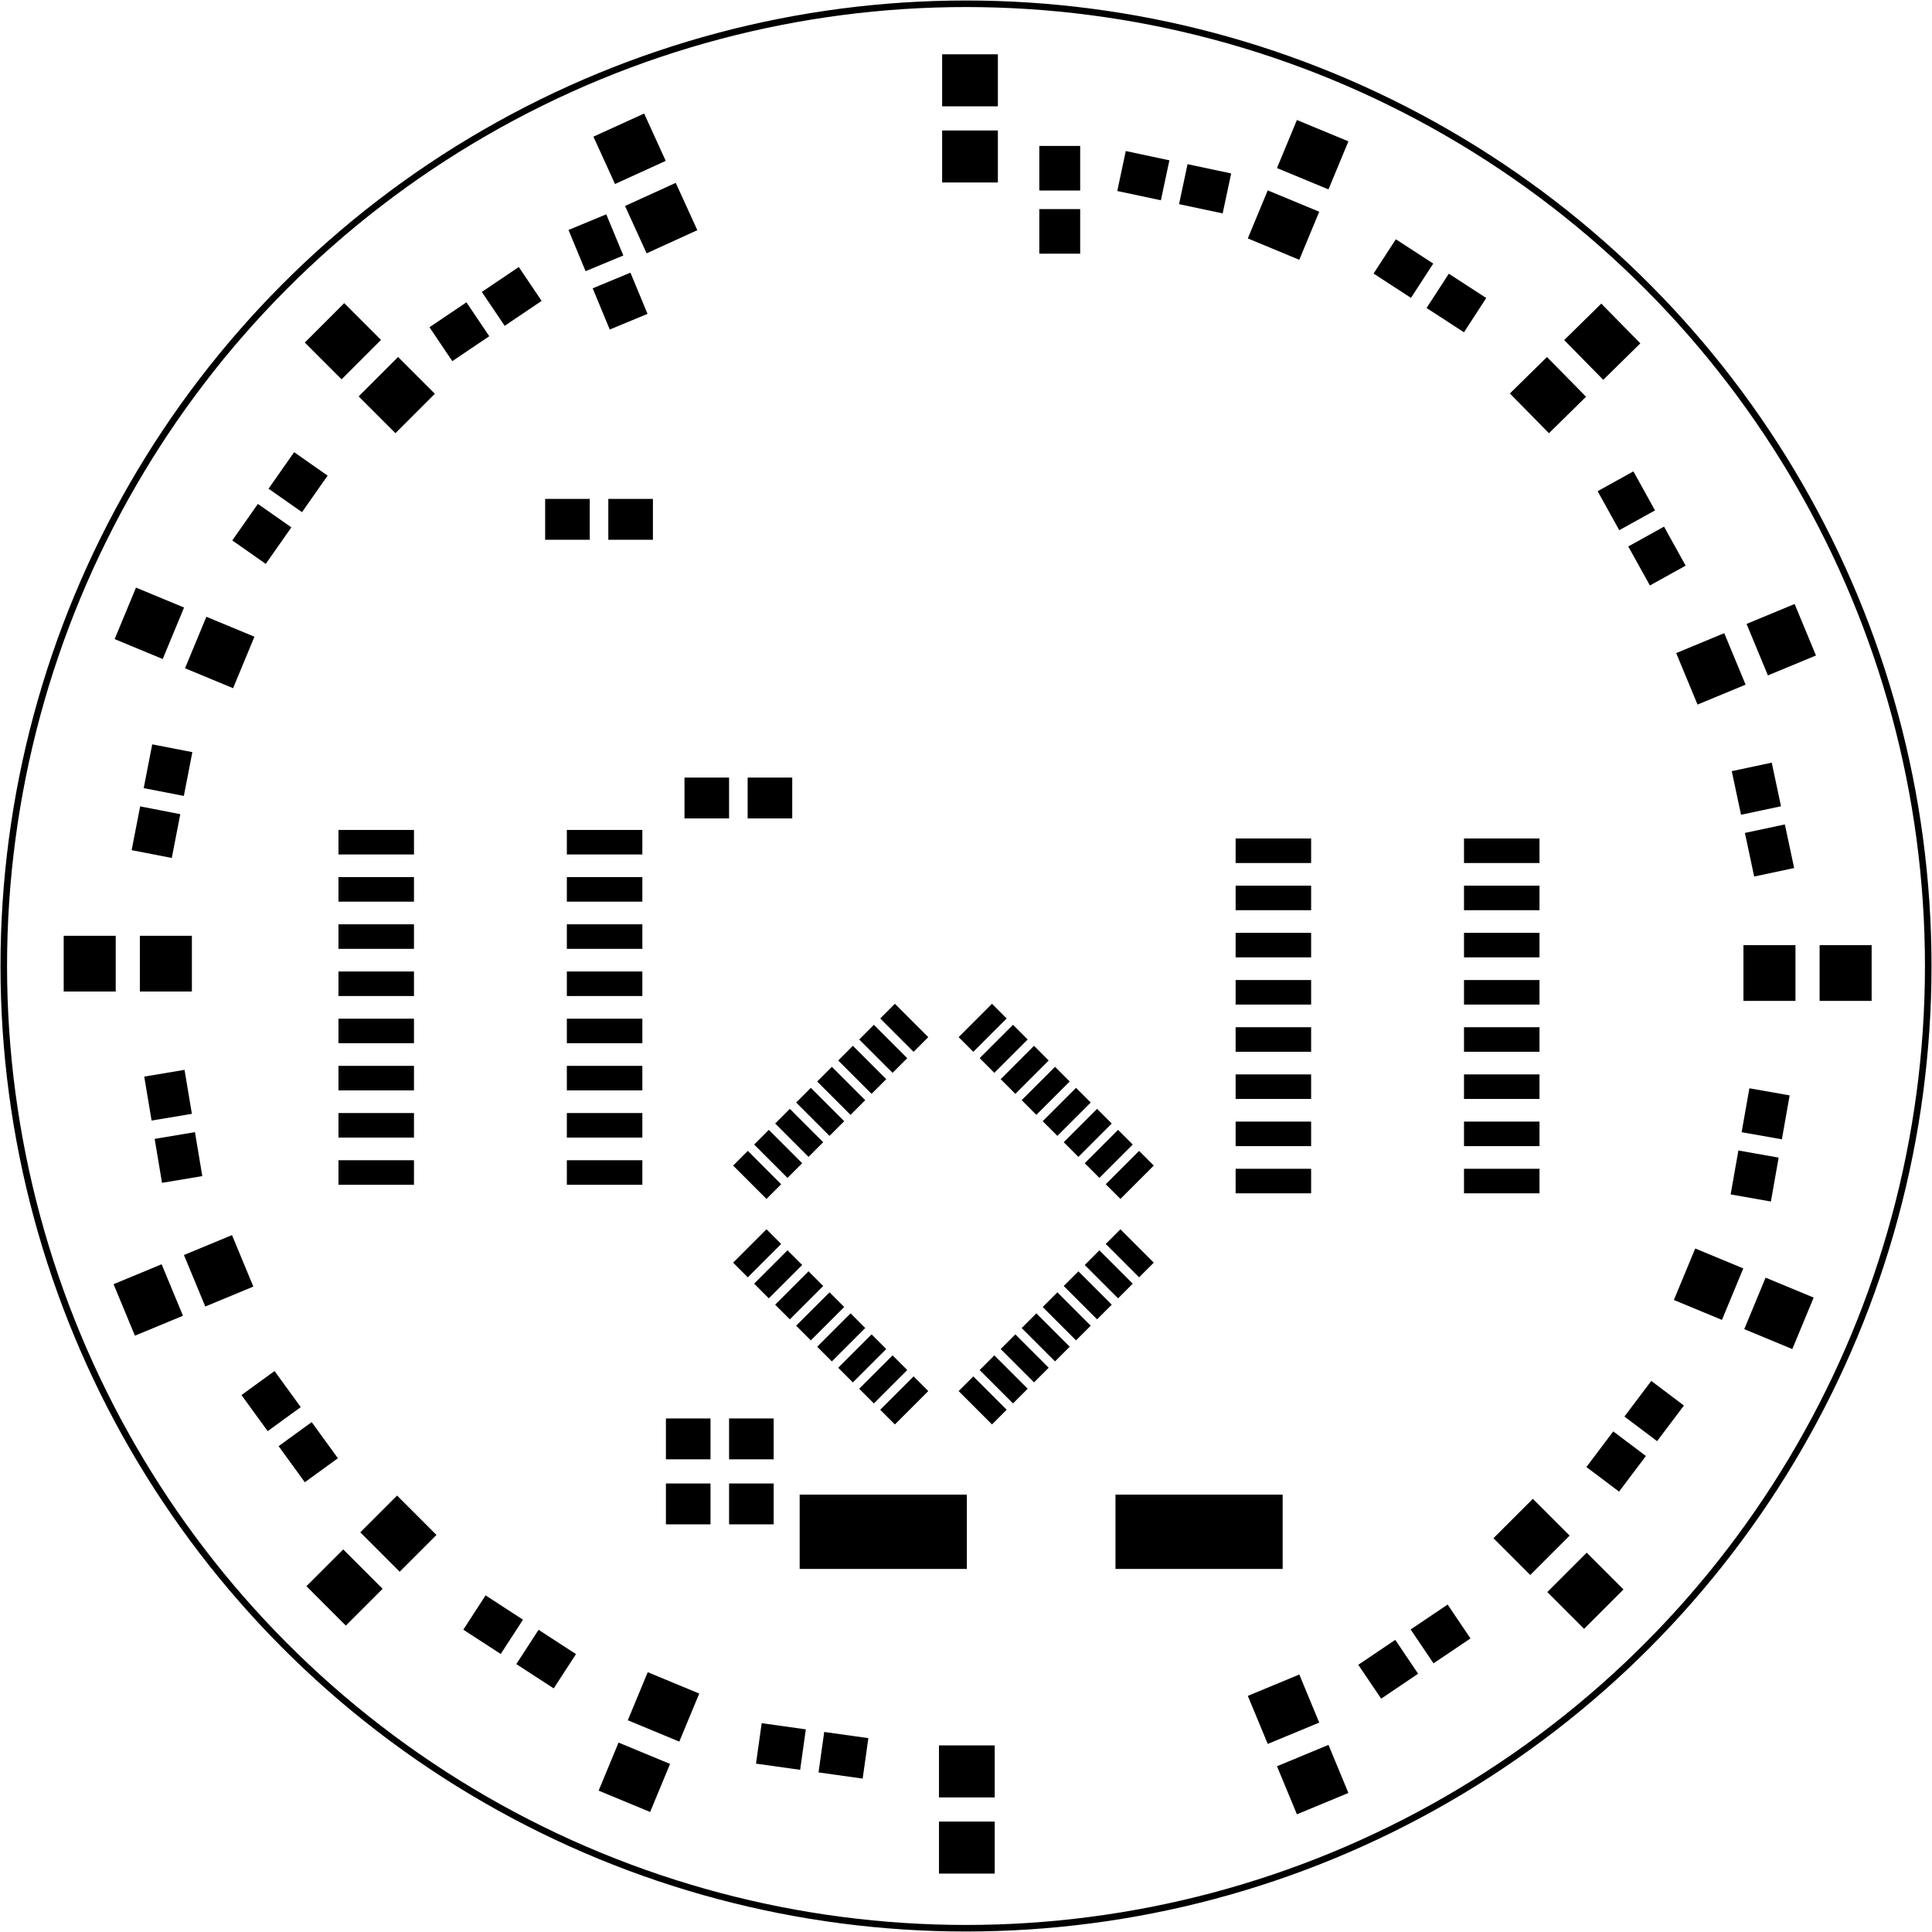 <?xml version='1.0' encoding='UTF-8' standalone='no'?>
<!-- Created with Fritzing (http://www.fritzing.org/) -->
<svg xmlns="http://www.w3.org/2000/svg" version="1.2" x="0in" y="0in" height="2.047in"  viewBox="0 0 147.402 147.402" baseProfile="tiny" xmlns:svg="http://www.w3.org/2000/svg" width="2.047in">
 <g partID="854298100">
  <g id="board" >
   <ellipse id="boardoutline" fill="none"  cx="73.701" stroke-width="0.5" cy="73.701" fill-opacity="0.5" rx="73.413" ry="73.413" stroke="black"/>
  </g>
 </g>
 <g partID="855207101">
  <g transform="translate(49.489,98.259)">
   <g id="copper1" >
    <g id="0" fill="none"  cx="3.017" cy="3.017" stroke-width="0.85" r="0.992" stroke="black"/>
   </g>
  </g>
 </g>
 <g partID="855207401">
  <g transform="translate(30.355,118.81)">
   <g id="copper1" >
    <g id="1" fill="none"  cx="3.017" cy="3.017" stroke-width="0.85" r="0.992" stroke="black"/>
   </g>
  </g>
 </g>
 <g partID="855121441">
  <g transform="translate(62.245,11.094)">
   <g id="copper1" >
    <g id="2" fill="none"  cx="3.017" cy="3.017" stroke-width="0.85" r="0.992" stroke="black"/>
   </g>
  </g>
 </g>
 <g partID="855123631">
  <g transform="translate(67.206,23.141)">
   <g id="copper1" >
    <g id="3" fill="none"  cx="3.017" cy="3.017" stroke-width="0.85" r="0.992" stroke="black"/>
   </g>
  </g>
 </g>
 <g partID="855123661">
  <g transform="translate(60.119,23.141)">
   <g id="copper1" >
    <g id="4" fill="none"  cx="3.017" cy="3.017" stroke-width="0.85" r="0.992" stroke="black"/>
   </g>
  </g>
 </g>
 <g partID="855124541">
  <g transform="translate(67.206,61.409)">
   <g id="copper1" >
    <g id="5" fill="none"  cx="3.017" cy="3.017" stroke-width="0.85" r="0.992" stroke="black"/>
   </g>
  </g>
 </g>
 <g partID="855124571">
  <g transform="translate(60.119,61.409)">
   <g id="copper1" >
    <g id="6" fill="none"  cx="3.017" cy="3.017" stroke-width="0.85" r="0.992" stroke="black"/>
   </g>
  </g>
 </g>
 <g partID="855125371">
  <g transform="translate(29.647,52.905)">
   <g id="copper1" >
    <g id="7" fill="none"  cx="3.017" cy="3.017" stroke-width="0.85" r="0.992" stroke="black"/>
   </g>
  </g>
 </g>
 <g partID="855125801">
  <g transform="translate(36.733,91.881)">
   <g id="copper1" >
    <g id="8" fill="none"  cx="3.017" cy="3.017" stroke-width="0.85" r="0.992" stroke="black"/>
   </g>
  </g>
 </g>
 <g partID="855127311">
  <g transform="translate(94.135,92.59)">
   <g id="copper1" >
    <g id="9" fill="none"  cx="3.017" cy="3.017" stroke-width="0.85" r="0.992" stroke="black"/>
   </g>
  </g>
 </g>
 <g partID="855128371">
  <g transform="translate(87.048,103.22)">
   <g id="copper1" >
    <g id="10" fill="none"  cx="3.017" cy="3.017" stroke-width="0.85" r="0.992" stroke="black"/>
   </g>
  </g>
 </g>
 <g partID="855128401">
  <g transform="translate(82.088,103.22)">
   <g id="copper1" >
    <g id="11" fill="none"  cx="3.017" cy="3.017" stroke-width="0.85" r="0.992" stroke="black"/>
   </g>
  </g>
 </g>
 <g partID="855128521">
  <g transform="translate(49.489,68.495)">
   <g id="copper1" >
    <g id="12" fill="none"  cx="3.017" cy="3.017" stroke-width="0.85" r="0.992" stroke="black"/>
   </g>
  </g>
 </g>
 <g partID="855128961">
  <g transform="translate(49.489,75.582)">
   <g id="copper1" >
    <g id="13" fill="none"  cx="3.017" cy="3.017" stroke-width="0.85" r="0.992" stroke="black"/>
   </g>
  </g>
 </g>
 <g partID="855129711">
  <g transform="translate(85.107,89.755)">
   <g id="copper1" >
    <g id="14" fill="none"  cx="3.017" cy="3.017" stroke-width="0.85" r="0.992" stroke="black"/>
   </g>
  </g>
 </g>
 <g partID="855129781">
  <g transform="translate(49.489,80.543)">
   <g id="copper1" >
    <g id="15" fill="none"  cx="3.017" cy="3.017" stroke-width="0.85" r="0.992" stroke="black"/>
   </g>
  </g>
 </g>
 <g partID="855117691">
  <g transform="translate(89.883,39.44)">
   <g id="copper1" >
    <g id="16" fill="none"  cx="3.017" cy="3.017" stroke-width="0.85" r="0.992" stroke="black"/>
   </g>
  </g>
 </g>
 <g partID="855120290">
  <g transform="translate(51.656,58.757)">
   <g id="copper1" >
    <rect id="17" x="0.567" height="3.118" y="0.567" fill="black"  stroke-width="0" fill-opacity="1" width="3.402" stroke="none"/>
    <rect id="18" x="5.386" height="3.118" y="0.567" fill="black"  stroke-width="0" fill-opacity="1" width="3.402" stroke="none"/>
   </g>
  </g>
 </g>
 <g partID="855003670">
  <g transform="translate(61.01,109.781)">
   <g id="copper1" >
    <rect id="19" x="0" height="5.669" y="4.252" fill="black"  fill-opacity="1" style="fill-rule:nonzero;" width="12.756" stroke="none"/>
    <rect id="20" x="24.095" height="5.669" y="4.252" fill="black"  fill-opacity="1" style="fill-rule:nonzero;" width="12.756" stroke="none"/>
   </g>
  </g>
 </g>
 <g partID="854718240">
  <g transform="translate(137.052,103.669)">
   <g transform="matrix(-0.924,-0.383,0.383,-0.924,0,0)">
    <g id="copper1" >
     <rect id="21" x="0.567" height="4.252" y="0.567" fill="black"  fill-opacity="1" width="3.969" stroke="none"/>
     <rect id="22" x="6.378" height="4.252" y="0.567" fill="black"  fill-opacity="1" width="3.969" stroke="none"/>
    </g>
   </g>
  </g>
 </g>
 <g partID="854719100">
  <g transform="translate(120.858,125.075)">
   <g transform="matrix(-0.707,-0.707,0.707,-0.707,0,0)">
    <g id="copper1" >
     <rect id="23" x="0.567" height="4.252" y="0.567" fill="black"  fill-opacity="1" width="3.969" stroke="none"/>
     <rect id="24" x="6.378" height="4.252" y="0.567" fill="black"  fill-opacity="1" width="3.969" stroke="none"/>
    </g>
   </g>
  </g>
 </g>
 <g partID="854719960">
  <g transform="translate(98.641,139.164)">
   <g transform="matrix(-0.383,-0.924,0.924,-0.383,0,0)">
    <g id="copper1" >
     <rect id="25" x="0.567" height="4.252" y="0.567" fill="black"  fill-opacity="1" width="3.969" stroke="none"/>
     <rect id="26" x="6.378" height="4.252" y="0.567" fill="black"  fill-opacity="1" width="3.969" stroke="none"/>
    </g>
   </g>
  </g>
 </g>
 <g partID="854720840">
  <g transform="translate(112.977,125.157)">
   <g transform="matrix(-0.829,0.559,-0.559,-0.829,0,0)">
    <g id="copper1" >
     <rect id="27" x="0.567" height="3.118" y="0.567" fill="black"  stroke-width="0" fill-opacity="1" width="3.402" stroke="none"/>
     <rect id="28" x="5.386" height="3.118" y="0.567" fill="black"  stroke-width="0" fill-opacity="1" width="3.402" stroke="none"/>
    </g>
   </g>
  </g>
 </g>
 <g partID="854720940">
  <g transform="translate(129.27,107.123)">
   <g transform="matrix(-0.602,0.799,-0.799,-0.602,0,0)">
    <g id="copper1" >
     <rect id="29" x="0.567" height="3.118" y="0.567" fill="black"  stroke-width="0" fill-opacity="1" width="3.402" stroke="none"/>
     <rect id="30" x="5.386" height="3.118" y="0.567" fill="black"  stroke-width="0" fill-opacity="1" width="3.402" stroke="none"/>
    </g>
   </g>
  </g>
 </g>
 <g partID="854721040">
  <g transform="translate(137.198,83.113)">
   <g transform="matrix(-0.174,0.985,-0.985,-0.174,0,0)">
    <g id="copper1" >
     <rect id="31" x="0.567" height="3.118" y="0.567" fill="black"  stroke-width="0" fill-opacity="1" width="3.402" stroke="none"/>
     <rect id="32" x="5.386" height="3.118" y="0.567" fill="black"  stroke-width="0" fill-opacity="1" width="3.402" stroke="none"/>
    </g>
   </g>
  </g>
 </g>
 <g partID="854721140">
  <g transform="translate(135.611,57.514)">
   <g transform="matrix(0.208,0.978,-0.978,0.208,0,0)">
    <g id="copper1" >
     <rect id="33" x="0.567" height="3.118" y="0.567" fill="black"  stroke-width="0" fill-opacity="1" width="3.402" stroke="none"/>
     <rect id="34" x="5.386" height="3.118" y="0.567" fill="black"  stroke-width="0" fill-opacity="1" width="3.402" stroke="none"/>
    </g>
   </g>
  </g>
 </g>
 <g partID="854721240">
  <g transform="translate(124.841,35.192)">
   <g transform="matrix(0.485,0.875,-0.875,0.485,0,0)">
    <g id="copper1" >
     <rect id="35" x="0.567" height="3.118" y="0.567" fill="black"  stroke-width="0" fill-opacity="1" width="3.402" stroke="none"/>
     <rect id="36" x="5.386" height="3.118" y="0.567" fill="black"  stroke-width="0" fill-opacity="1" width="3.402" stroke="none"/>
    </g>
   </g>
  </g>
 </g>
 <g partID="854721340">
  <g transform="translate(106.329,17.471)">
   <g transform="matrix(0.839,0.545,-0.545,0.839,0,0)">
    <g id="copper1" >
     <rect id="37" x="0.567" height="3.118" y="0.567" fill="black"  stroke-width="0" fill-opacity="1" width="3.402" stroke="none"/>
     <rect id="38" x="5.386" height="3.118" y="0.567" fill="black"  stroke-width="0" fill-opacity="1" width="3.402" stroke="none"/>
    </g>
   </g>
  </g>
 </g>
 <g partID="854721540">
  <g transform="translate(143.363,76.93)">
   <g transform="matrix(-1,0,0,-1,0,0)">
    <g id="copper1" >
     <rect id="39" x="0.567" height="4.252" y="0.567" fill="black"  fill-opacity="1" width="3.969" stroke="none"/>
     <rect id="40" x="6.378" height="4.252" y="0.567" fill="black"  fill-opacity="1" width="3.969" stroke="none"/>
    </g>
   </g>
  </g>
 </g>
 <g partID="854722420">
  <g transform="translate(139.291,50.317)">
   <g transform="matrix(-0.924,0.383,-0.383,-0.924,0,0)">
    <g id="copper1" >
     <rect id="41" x="0.567" height="4.252" y="0.567" fill="black"  fill-opacity="1" width="3.969" stroke="none"/>
     <rect id="42" x="6.378" height="4.252" y="0.567" fill="black"  fill-opacity="1" width="3.969" stroke="none"/>
    </g>
   </g>
  </g>
 </g>
 <g partID="854723300">
  <g transform="translate(125.952,26.203)">
   <g transform="matrix(-0.713,0.701,-0.701,-0.713,0,0)">
    <g id="copper1" >
     <rect id="43" x="0.567" height="4.252" y="0.567" fill="black"  fill-opacity="1" width="3.969" stroke="none"/>
     <rect id="44" x="6.378" height="4.252" y="0.567" fill="black"  fill-opacity="1" width="3.969" stroke="none"/>
    </g>
   </g>
  </g>
 </g>
 <g partID="854724180">
  <g transform="translate(103.617,10.477)">
   <g transform="matrix(-0.383,0.924,-0.924,-0.383,0,0)">
    <g id="copper1" >
     <rect id="45" x="0.567" height="4.252" y="0.567" fill="black"  fill-opacity="1" width="3.969" stroke="none"/>
     <rect id="46" x="6.378" height="4.252" y="0.567" fill="black"  fill-opacity="1" width="3.969" stroke="none"/>
    </g>
   </g>
  </g>
 </g>
 <g partID="854725960">
  <g transform="translate(50.239,107.654)">
   <g transform="matrix(1,0,0,1,0,0)">
    <g id="copper1" >
     <rect id="47" x="0.567" height="3.118" y="0.567" fill="black"  stroke-width="0" fill-opacity="1" width="3.402" stroke="none"/>
     <rect id="48" x="5.386" height="3.118" y="0.567" fill="black"  stroke-width="0" fill-opacity="1" width="3.402" stroke="none"/>
    </g>
   </g>
  </g>
 </g>
 <g partID="854726860">
  <g transform="translate(50.239,112.615)">
   <g transform="matrix(1,0,0,1,0,0)">
    <g id="copper1" >
     <rect id="49" x="0.567" height="3.118" y="0.567" fill="black"  stroke-width="0" fill-opacity="1" width="3.402" stroke="none"/>
     <rect id="50" x="5.386" height="3.118" y="0.567" fill="black"  stroke-width="0" fill-opacity="1" width="3.402" stroke="none"/>
    </g>
   </g>
  </g>
 </g>
 <g partID="854743060">
  <g transform="translate(52.23,92.63)">
   <g transform="matrix(0.707,-0.707,0.707,0.707,0,0)">
    <g id="copper1" >
     <rect id="51" stroke-linecap="round" x="0" y="5.239" height="1.584" fill="black" connectorname="1"  stroke-width="0" width="3.6" stroke="none"/>
     <rect id="52" stroke-linecap="round" x="0" y="7.507" height="1.584" fill="black" connectorname="2"  stroke-width="0" width="3.6" stroke="none"/>
     <rect id="53" stroke-linecap="round" x="0" y="9.774" height="1.584" fill="black" connectorname="3"  stroke-width="0" width="3.6" stroke="none"/>
     <rect id="54" stroke-linecap="round" x="0" y="12.042" height="1.584" fill="black" connectorname="4"  stroke-width="0" width="3.6" stroke="none"/>
     <rect id="55" stroke-linecap="round" x="0" y="14.31" height="1.584" fill="black" connectorname="5"  stroke-width="0" width="3.6" stroke="none"/>
     <rect id="56" stroke-linecap="round" x="0" y="16.578" height="1.584" fill="black" connectorname="6"  stroke-width="0" width="3.6" stroke="none"/>
     <rect id="57" stroke-linecap="round" x="0" y="18.845" height="1.584" fill="black" connectorname="7"  stroke-width="0" width="3.6" stroke="none"/>
     <rect id="58" stroke-linecap="round" x="0" y="21.113" height="1.584" fill="black" connectorname="8"  stroke-width="0" width="3.6" stroke="none"/>
     <rect id="59" stroke-linecap="round" x="5.239" y="24.336" height="3.6" fill="black" connectorname="9"  stroke-width="0" width="1.584" stroke="none"/>
     <rect id="60" stroke-linecap="round" x="7.507" y="24.336" height="3.6" fill="black" connectorname="10"  stroke-width="0" width="1.584" stroke="none"/>
     <rect id="61" stroke-linecap="round" x="9.774" y="24.336" height="3.6" fill="black" connectorname="11"  stroke-width="0" width="1.584" stroke="none"/>
     <rect id="62" stroke-linecap="round" x="12.042" y="24.336" height="3.6" fill="black" connectorname="12"  stroke-width="0" width="1.584" stroke="none"/>
     <rect id="63" stroke-linecap="round" x="14.31" y="24.336" height="3.6" fill="black" connectorname="13"  stroke-width="0" width="1.584" stroke="none"/>
     <rect id="64" stroke-linecap="round" x="16.578" y="24.336" height="3.6" fill="black" connectorname="14"  stroke-width="0" width="1.584" stroke="none"/>
     <rect id="65" stroke-linecap="round" x="18.845" y="24.336" height="3.6" fill="black" connectorname="15"  stroke-width="0" width="1.584" stroke="none"/>
     <rect id="66" stroke-linecap="round" x="21.113" y="24.336" height="3.6" fill="black" connectorname="16"  stroke-width="0" width="1.584" stroke="none"/>
     <rect id="67" stroke-linecap="round" x="24.336" y="21.113" height="1.584" fill="black" connectorname="17"  stroke-width="0" width="3.6" stroke="none"/>
     <rect id="68" stroke-linecap="round" x="24.336" y="18.845" height="1.584" fill="black" connectorname="18"  stroke-width="0" width="3.6" stroke="none"/>
     <rect id="69" stroke-linecap="round" x="24.336" y="16.578" height="1.584" fill="black" connectorname="19"  stroke-width="0" width="3.6" stroke="none"/>
     <rect id="70" stroke-linecap="round" x="24.336" y="14.31" height="1.584" fill="black" connectorname="20"  stroke-width="0" width="3.6" stroke="none"/>
     <rect id="71" stroke-linecap="round" x="24.336" y="12.042" height="1.584" fill="black" connectorname="21"  stroke-width="0" width="3.6" stroke="none"/>
     <rect id="72" stroke-linecap="round" x="24.336" y="9.774" height="1.584" fill="black" connectorname="22"  stroke-width="0" width="3.6" stroke="none"/>
     <rect id="73" stroke-linecap="round" x="24.336" y="7.507" height="1.584" fill="black" connectorname="23"  stroke-width="0" width="3.6" stroke="none"/>
     <rect id="74" stroke-linecap="round" x="24.336" y="5.239" height="1.584" fill="black" connectorname="24"  stroke-width="0" width="3.6" stroke="none"/>
     <rect id="75" stroke-linecap="round" x="21.113" y="0" height="3.6" fill="black" connectorname="25"  stroke-width="0" width="1.584" stroke="none"/>
     <rect id="76" stroke-linecap="round" x="18.845" y="0" height="3.6" fill="black" connectorname="26"  stroke-width="0" width="1.584" stroke="none"/>
     <rect id="77" stroke-linecap="round" x="16.578" y="0" height="3.6" fill="black" connectorname="27"  stroke-width="0" width="1.584" stroke="none"/>
     <rect id="78" stroke-linecap="round" x="14.31" y="0" height="3.6" fill="black" connectorname="28"  stroke-width="0" width="1.584" stroke="none"/>
     <rect id="79" stroke-linecap="round" x="12.042" y="0" height="3.6" fill="black" connectorname="29"  stroke-width="0" width="1.584" stroke="none"/>
     <rect id="80" stroke-linecap="round" x="9.774" y="0" height="3.6" fill="black" connectorname="30"  stroke-width="0" width="1.584" stroke="none"/>
     <rect id="81" stroke-linecap="round" x="7.507" y="0" height="3.6" fill="black" connectorname="31"  stroke-width="0" width="1.584" stroke="none"/>
     <rect id="82" stroke-linecap="round" x="5.239" y="0" height="3.6" fill="black" connectorname="32"  stroke-width="0" width="1.584" stroke="none"/>
     <g id="83" />
    </g>
   </g>
  </g>
 </g>
 <g partID="854685140">
  <g transform="translate(36.881,120.935)">
   <g transform="matrix(0.839,0.545,-0.545,0.839,0,0)">
    <g id="copper1" >
     <rect id="84" x="0.567" height="3.118" y="0.567" fill="black"  stroke-width="0" fill-opacity="1" width="3.402" stroke="none"/>
     <rect id="85" x="5.386" height="3.118" y="0.567" fill="black"  stroke-width="0" fill-opacity="1" width="3.402" stroke="none"/>
    </g>
   </g>
  </g>
 </g>
 <g partID="854687180">
  <g transform="translate(57.63,130.829)">
   <g transform="matrix(0.99,0.139,-0.139,0.99,0,0)">
    <g id="copper1" >
     <rect id="86" x="0.567" height="3.118" y="0.567" fill="black"  stroke-width="0" fill-opacity="1" width="3.402" stroke="none"/>
     <rect id="87" x="5.386" height="3.118" y="0.567" fill="black"  stroke-width="0" fill-opacity="1" width="3.402" stroke="none"/>
    </g>
   </g>
  </g>
 </g>
 <g partID="854687280">
  <g transform="translate(14.544,80.972)">
   <g transform="matrix(0.165,0.986,-0.986,0.165,0,0)">
    <g id="copper1" >
     <rect id="88" x="0.567" height="3.118" y="0.567" fill="black"  stroke-width="0" fill-opacity="1" width="3.402" stroke="none"/>
     <rect id="89" x="5.386" height="3.118" y="0.567" fill="black"  stroke-width="0" fill-opacity="1" width="3.402" stroke="none"/>
    </g>
   </g>
  </g>
 </g>
 <g partID="854687380">
  <g transform="translate(21.071,103.811)">
   <g transform="matrix(0.588,0.809,-0.809,0.588,0,0)">
    <g id="copper1" >
     <rect id="90" x="0.567" height="3.118" y="0.567" fill="black"  stroke-width="0" fill-opacity="1" width="3.402" stroke="none"/>
     <rect id="91" x="5.386" height="3.118" y="0.567" fill="black"  stroke-width="0" fill-opacity="1" width="3.402" stroke="none"/>
    </g>
   </g>
  </g>
 </g>
 <g partID="854687480">
  <g transform="translate(15.341,56.937)">
   <g transform="matrix(-0.191,0.982,-0.982,-0.191,0,0)">
    <g id="copper1" >
     <rect id="92" x="0.567" height="3.118" y="0.567" fill="black"  stroke-width="0" fill-opacity="1" width="3.402" stroke="none"/>
     <rect id="93" x="5.386" height="3.118" y="0.567" fill="black"  stroke-width="0" fill-opacity="1" width="3.402" stroke="none"/>
    </g>
   </g>
  </g>
 </g>
 <g partID="854687580">
  <g transform="translate(71.073,143.513)">
   <g transform="matrix(0,-1,1,0,0,0)">
    <g id="copper1" >
     <rect id="94" x="0.567" height="4.252" y="0.567" fill="black"  fill-opacity="1" width="3.969" stroke="none"/>
     <rect id="95" x="6.378" height="4.252" y="0.567" fill="black"  fill-opacity="1" width="3.969" stroke="none"/>
    </g>
   </g>
  </g>
 </g>
 <g partID="854689120">
  <g transform="translate(44.932,136.924)">
   <g transform="matrix(0.383,-0.924,0.924,0.383,0,0)">
    <g id="copper1" >
     <rect id="96" x="0.567" height="4.252" y="0.567" fill="black"  fill-opacity="1" width="3.969" stroke="none"/>
     <rect id="97" x="6.378" height="4.252" y="0.567" fill="black"  fill-opacity="1" width="3.969" stroke="none"/>
    </g>
   </g>
  </g>
 </g>
 <g partID="854691530">
  <g transform="translate(7.923,97.67)">
   <g transform="matrix(0.924,-0.383,0.383,0.924,0,0)">
    <g id="copper1" >
     <rect id="98" x="0.567" height="4.252" y="0.567" fill="black"  fill-opacity="1" width="3.969" stroke="none"/>
     <rect id="99" x="6.378" height="4.252" y="0.567" fill="black"  fill-opacity="1" width="3.969" stroke="none"/>
    </g>
   </g>
  </g>
 </g>
 <g partID="854692390">
  <g transform="translate(22.578,121.019)">
   <g transform="matrix(0.707,-0.707,0.707,0.707,0,0)">
    <g id="copper1" >
     <rect id="100" x="0.567" height="4.252" y="0.567" fill="black"  fill-opacity="1" width="3.969" stroke="none"/>
     <rect id="101" x="6.378" height="4.252" y="0.567" fill="black"  fill-opacity="1" width="3.969" stroke="none"/>
    </g>
   </g>
  </g>
 </g>
 <g partID="854695030">
  <g transform="translate(26.262,22.326)">
   <g transform="matrix(0.707,0.707,-0.707,0.707,0,0)">
    <g id="copper1" >
     <rect id="102" x="0.567" height="4.252" y="0.567" fill="black"  fill-opacity="1" width="3.969" stroke="none"/>
     <rect id="103" x="6.378" height="4.252" y="0.567" fill="black"  fill-opacity="1" width="3.969" stroke="none"/>
    </g>
   </g>
  </g>
 </g>
 <g partID="854695890">
  <g transform="translate(49.008,61.704)">
   <g transform="matrix(0,1,-1,0,0,0)">
    <g transform="matrix(1, 0, 0, 1, -0.688, 0)">
     <g id="copper1">
      <rect id="104" x="2.304" height="5.76" y="17.424" fill="black" stroke-width="0" width="1.872"/>
      <rect id="105" x="5.904" height="5.76" y="17.424" fill="black" stroke-width="0" width="1.872"/>
      <rect id="106" x="9.504" height="5.76" y="17.424" fill="black" stroke-width="0" width="1.872"/>
      <rect id="107" x="13.104" height="5.76" y="17.424" fill="black" stroke-width="0" width="1.872"/>
      <rect id="108" x="16.704" height="5.76" y="17.424" fill="black" stroke-width="0" width="1.872"/>
      <rect id="109" x="20.304" height="5.76" y="17.424" fill="black" stroke-width="0" width="1.872"/>
      <rect id="110" x="23.904" height="5.76" y="17.424" fill="black" stroke-width="0" width="1.872"/>
      <rect id="111" x="27.504" height="5.76" y="17.424" fill="black" stroke-width="0" width="1.872"/>
      <rect id="112" x="27.504" height="5.76" y="0" fill="black" stroke-width="0" width="1.872"/>
      <rect id="113" x="23.904" height="5.76" y="0" fill="black" stroke-width="0" width="1.872"/>
      <rect id="114" x="20.304" height="5.76" y="0" fill="black" stroke-width="0" width="1.872"/>
      <rect id="115" x="16.704" height="5.76" y="0" fill="black" stroke-width="0" width="1.872"/>
      <rect id="116" x="13.104" height="5.76" y="0" fill="black" stroke-width="0" width="1.872"/>
      <rect id="117" x="9.504" height="5.76" y="0" fill="black" stroke-width="0" width="1.872"/>
      <rect id="118" x="5.904" height="5.76" y="0" fill="black" stroke-width="0" width="1.872"/>
      <rect id="119" x="2.304" height="5.76" y="0" fill="black" stroke-width="0" width="1.872"/>
     </g>
    </g>
   </g>
  </g>
 </g>
 <g partID="854697710">
  <g transform="translate(94.272,92.66)">
   <g transform="matrix(0,-1,1,0,0,0)">
    <g transform="matrix(1, 0, 0, 1, -0.688, 0)">
     <g id="copper1">
      <rect id="120" x="2.304" height="5.76" y="17.424" fill="black" stroke-width="0" width="1.872"/>
      <rect id="121" x="5.904" height="5.76" y="17.424" fill="black" stroke-width="0" width="1.872"/>
      <rect id="122" x="9.504" height="5.76" y="17.424" fill="black" stroke-width="0" width="1.872"/>
      <rect id="123" x="13.104" height="5.76" y="17.424" fill="black" stroke-width="0" width="1.872"/>
      <rect id="124" x="16.704" height="5.76" y="17.424" fill="black" stroke-width="0" width="1.872"/>
      <rect id="125" x="20.304" height="5.76" y="17.424" fill="black" stroke-width="0" width="1.872"/>
      <rect id="126" x="23.904" height="5.76" y="17.424" fill="black" stroke-width="0" width="1.872"/>
      <rect id="127" x="27.504" height="5.76" y="17.424" fill="black" stroke-width="0" width="1.872"/>
      <rect id="128" x="27.504" height="5.76" y="0" fill="black" stroke-width="0" width="1.872"/>
      <rect id="129" x="23.904" height="5.76" y="0" fill="black" stroke-width="0" width="1.872"/>
      <rect id="130" x="20.304" height="5.76" y="0" fill="black" stroke-width="0" width="1.872"/>
      <rect id="131" x="16.704" height="5.76" y="0" fill="black" stroke-width="0" width="1.872"/>
      <rect id="132" x="13.104" height="5.76" y="0" fill="black" stroke-width="0" width="1.872"/>
      <rect id="133" x="9.504" height="5.76" y="0" fill="black" stroke-width="0" width="1.872"/>
      <rect id="134" x="5.904" height="5.76" y="0" fill="black" stroke-width="0" width="1.872"/>
      <rect id="135" x="2.304" height="5.76" y="0" fill="black" stroke-width="0" width="1.872"/>
     </g>
    </g>
   </g>
  </g>
 </g>
 <g partID="854699610">
  <g transform="translate(10.069,44.09)">
   <g transform="matrix(0.924,0.383,-0.383,0.924,0,0)">
    <g id="copper1" >
     <rect id="136" x="0.567" height="4.252" y="0.567" fill="black"  fill-opacity="1" width="3.969" stroke="none"/>
     <rect id="137" x="6.378" height="4.252" y="0.567" fill="black"  fill-opacity="1" width="3.969" stroke="none"/>
    </g>
   </g>
  </g>
 </g>
 <g partID="854700470">
  <g transform="translate(25.785,36.15)">
   <g transform="matrix(-0.574,0.819,-0.819,-0.574,0,0)">
    <g id="copper1" >
     <rect id="138" x="0.567" height="3.118" y="0.567" fill="black"  stroke-width="0" fill-opacity="1" width="3.402" stroke="none"/>
     <rect id="139" x="5.386" height="3.118" y="0.567" fill="black"  stroke-width="0" fill-opacity="1" width="3.402" stroke="none"/>
    </g>
   </g>
  </g>
 </g>
 <g partID="854700570">
  <g transform="translate(42.111,23.11)">
   <g transform="matrix(-0.829,0.559,-0.559,-0.829,0,0)">
    <g id="copper1" >
     <rect id="140" x="0.567" height="3.118" y="0.567" fill="black"  stroke-width="0" fill-opacity="1" width="3.402" stroke="none"/>
     <rect id="141" x="5.386" height="3.118" y="0.567" fill="black"  stroke-width="0" fill-opacity="1" width="3.402" stroke="none"/>
    </g>
   </g>
  </g>
 </g>
 <g partID="854700690">
  <g transform="translate(49.425,7.911)">
   <g transform="matrix(0.415,0.91,-0.91,0.415,0,0)">
    <g id="copper1" >
     <rect id="142" x="0.567" height="4.252" y="0.567" fill="black"  fill-opacity="1" width="3.969" stroke="none"/>
     <rect id="143" x="6.378" height="4.252" y="0.567" fill="black"  fill-opacity="1" width="3.969" stroke="none"/>
    </g>
   </g>
  </g>
 </g>
 <g partID="854701550">
  <g transform="translate(46.215,25.882)">
   <g transform="matrix(-0.383,-0.924,0.924,-0.383,0,0)">
    <g id="copper1" >
     <rect id="144" x="0.567" height="3.118" y="0.567" fill="black"  stroke-width="0" fill-opacity="1" width="3.402" stroke="none"/>
     <rect id="145" x="5.386" height="3.118" y="0.567" fill="black"  stroke-width="0" fill-opacity="1" width="3.402" stroke="none"/>
    </g>
   </g>
  </g>
 </g>
 <g partID="854701650">
  <g transform="translate(4.293,70.829)">
   <g transform="matrix(1,0,0,1,0,0)">
    <g id="copper1" >
     <rect id="146" x="0.567" height="4.252" y="0.567" fill="black"  fill-opacity="1" width="3.969" stroke="none"/>
     <rect id="147" x="6.378" height="4.252" y="0.567" fill="black"  fill-opacity="1" width="3.969" stroke="none"/>
    </g>
   </g>
  </g>
 </g>
 <g partID="854713980">
  <g transform="translate(78.727,19.922)">
   <g transform="matrix(5.89806e-17,-1,1,5.89806e-17,0,0)">
    <g id="copper1" >
     <rect id="148" x="0.567" height="3.118" y="0.567" fill="black"  stroke-width="0" fill-opacity="1" width="3.402" stroke="none"/>
     <rect id="149" x="5.386" height="3.118" y="0.567" fill="black"  stroke-width="0" fill-opacity="1" width="3.402" stroke="none"/>
    </g>
   </g>
  </g>
 </g>
 <g partID="854725040">
  <g transform="translate(76.7,3.576)">
   <g transform="matrix(0,1,-1,0,0,0)">
    <g id="copper1" >
     <rect id="150" x="0.567" height="4.252" y="0.567" fill="black"  fill-opacity="1" width="3.969" stroke="none"/>
     <rect id="151" x="6.378" height="4.252" y="0.567" fill="black"  fill-opacity="1" width="3.969" stroke="none"/>
    </g>
   </g>
  </g>
 </g>
 <g partID="854721440">
  <g transform="translate(85.455,10.851)">
   <g transform="matrix(0.978,0.208,-0.208,0.978,0,0)">
    <g id="copper1" >
     <rect id="152" x="0.567" height="3.118" y="0.567" fill="black"  stroke-width="0" fill-opacity="1" width="3.402" stroke="none"/>
     <rect id="153" x="5.386" height="3.118" y="0.567" fill="black"  stroke-width="0" fill-opacity="1" width="3.402" stroke="none"/>
    </g>
   </g>
  </g>
 </g>
 <g partID="855071450">
  <g transform="translate(41.026,37.497)">
   <g id="copper1" >
    <rect id="154" x="0.567" height="3.118" y="0.567" fill="black"  stroke-width="0" fill-opacity="1" width="3.402" stroke="none"/>
    <rect id="155" x="5.386" height="3.118" y="0.567" fill="black"  stroke-width="0" fill-opacity="1" width="3.402" stroke="none"/>
   </g>
  </g>
 </g>
 <g partID="854591752">
  <g transform="translate(58.096,37.568)">
   <g transform="matrix(2.77556e-17,-1,1,2.77556e-17,0,0)">
    <g id="copper1" >
     <g id="copper0" >
      <g id="156" fill="none"  cx="5.04" cy="5.04" stroke-width="1.44" r="2.088" stroke="black"/>
      <g id="157" fill="none"  cx="5.04" cy="12.24" stroke-width="1.44" r="2.088" stroke="black"/>
      <g id="158" fill="none"  cx="5.04" cy="19.44" stroke-width="1.44" r="2.088" stroke="black"/>
      <g id="159" fill="none"  cx="5.04" cy="26.64" stroke-width="1.44" r="2.088" stroke="black"/>
     </g>
    </g>
   </g>
  </g>
 </g>
 <g partID="854704412">
  <g transform="translate(58.096,47.398)">
   <g transform="matrix(0,-1,1,0,0,0)">
    <g id="copper1" >
     <g id="copper0" >
      <g id="160" fill="none"  cx="5.04" cy="5.04" stroke-width="1.44" r="2.088" stroke="black"/>
      <g id="161" fill="none"  cx="5.04" cy="12.24" stroke-width="1.44" r="2.088" stroke="black"/>
      <g id="162" fill="none"  cx="5.04" cy="19.44" stroke-width="1.44" r="2.088" stroke="black"/>
      <g id="163" fill="none"  cx="5.04" cy="26.64" stroke-width="1.44" r="2.088" stroke="black"/>
     </g>
    </g>
   </g>
  </g>
 </g>
 <g partID="854637782">
  <g transform="translate(64.852,19.442)">
   <g transform="matrix(-0.91,0.415,-0.415,-0.91,0,0)">
    <g id="copper1" >
     <g id="copper0" >
      <g id="164" fill="none"  cx="5.04" cy="5.04" stroke-width="1.44" r="2.088" stroke="black"/>
      <g id="165" fill="none"  cx="5.04" cy="12.24" stroke-width="1.44" r="2.088" stroke="black"/>
     </g>
    </g>
   </g>
  </g>
 </g>
 <g partID="854205042">
  <g transform="translate(35.249,43.587)">
   <g transform="matrix(1,1.11022e-16,-1.11022e-16,1,0,0)">
    <g id="copper1" >
     <g id="166" fill="none" connectorname="1"  cx="2.376" cy="5.957" stroke-width="1.242" r="1.755" stroke="black"/>
     <g id="167" fill="none" connectorname="2"  cx="13.715" cy="5.957" stroke-width="1.242" r="1.755" stroke="black"/>
     <g id="copper0" >
      <g id="168" fill="none" connectorname="1"  cx="2.376" cy="5.957" stroke-width="1.242" r="1.755" stroke="black"/>
      <g id="169" fill="none" connectorname="2"  cx="13.715" cy="5.957" stroke-width="1.242" r="1.755" stroke="black"/>
     </g>
    </g>
   </g>
  </g>
 </g>
</svg>
